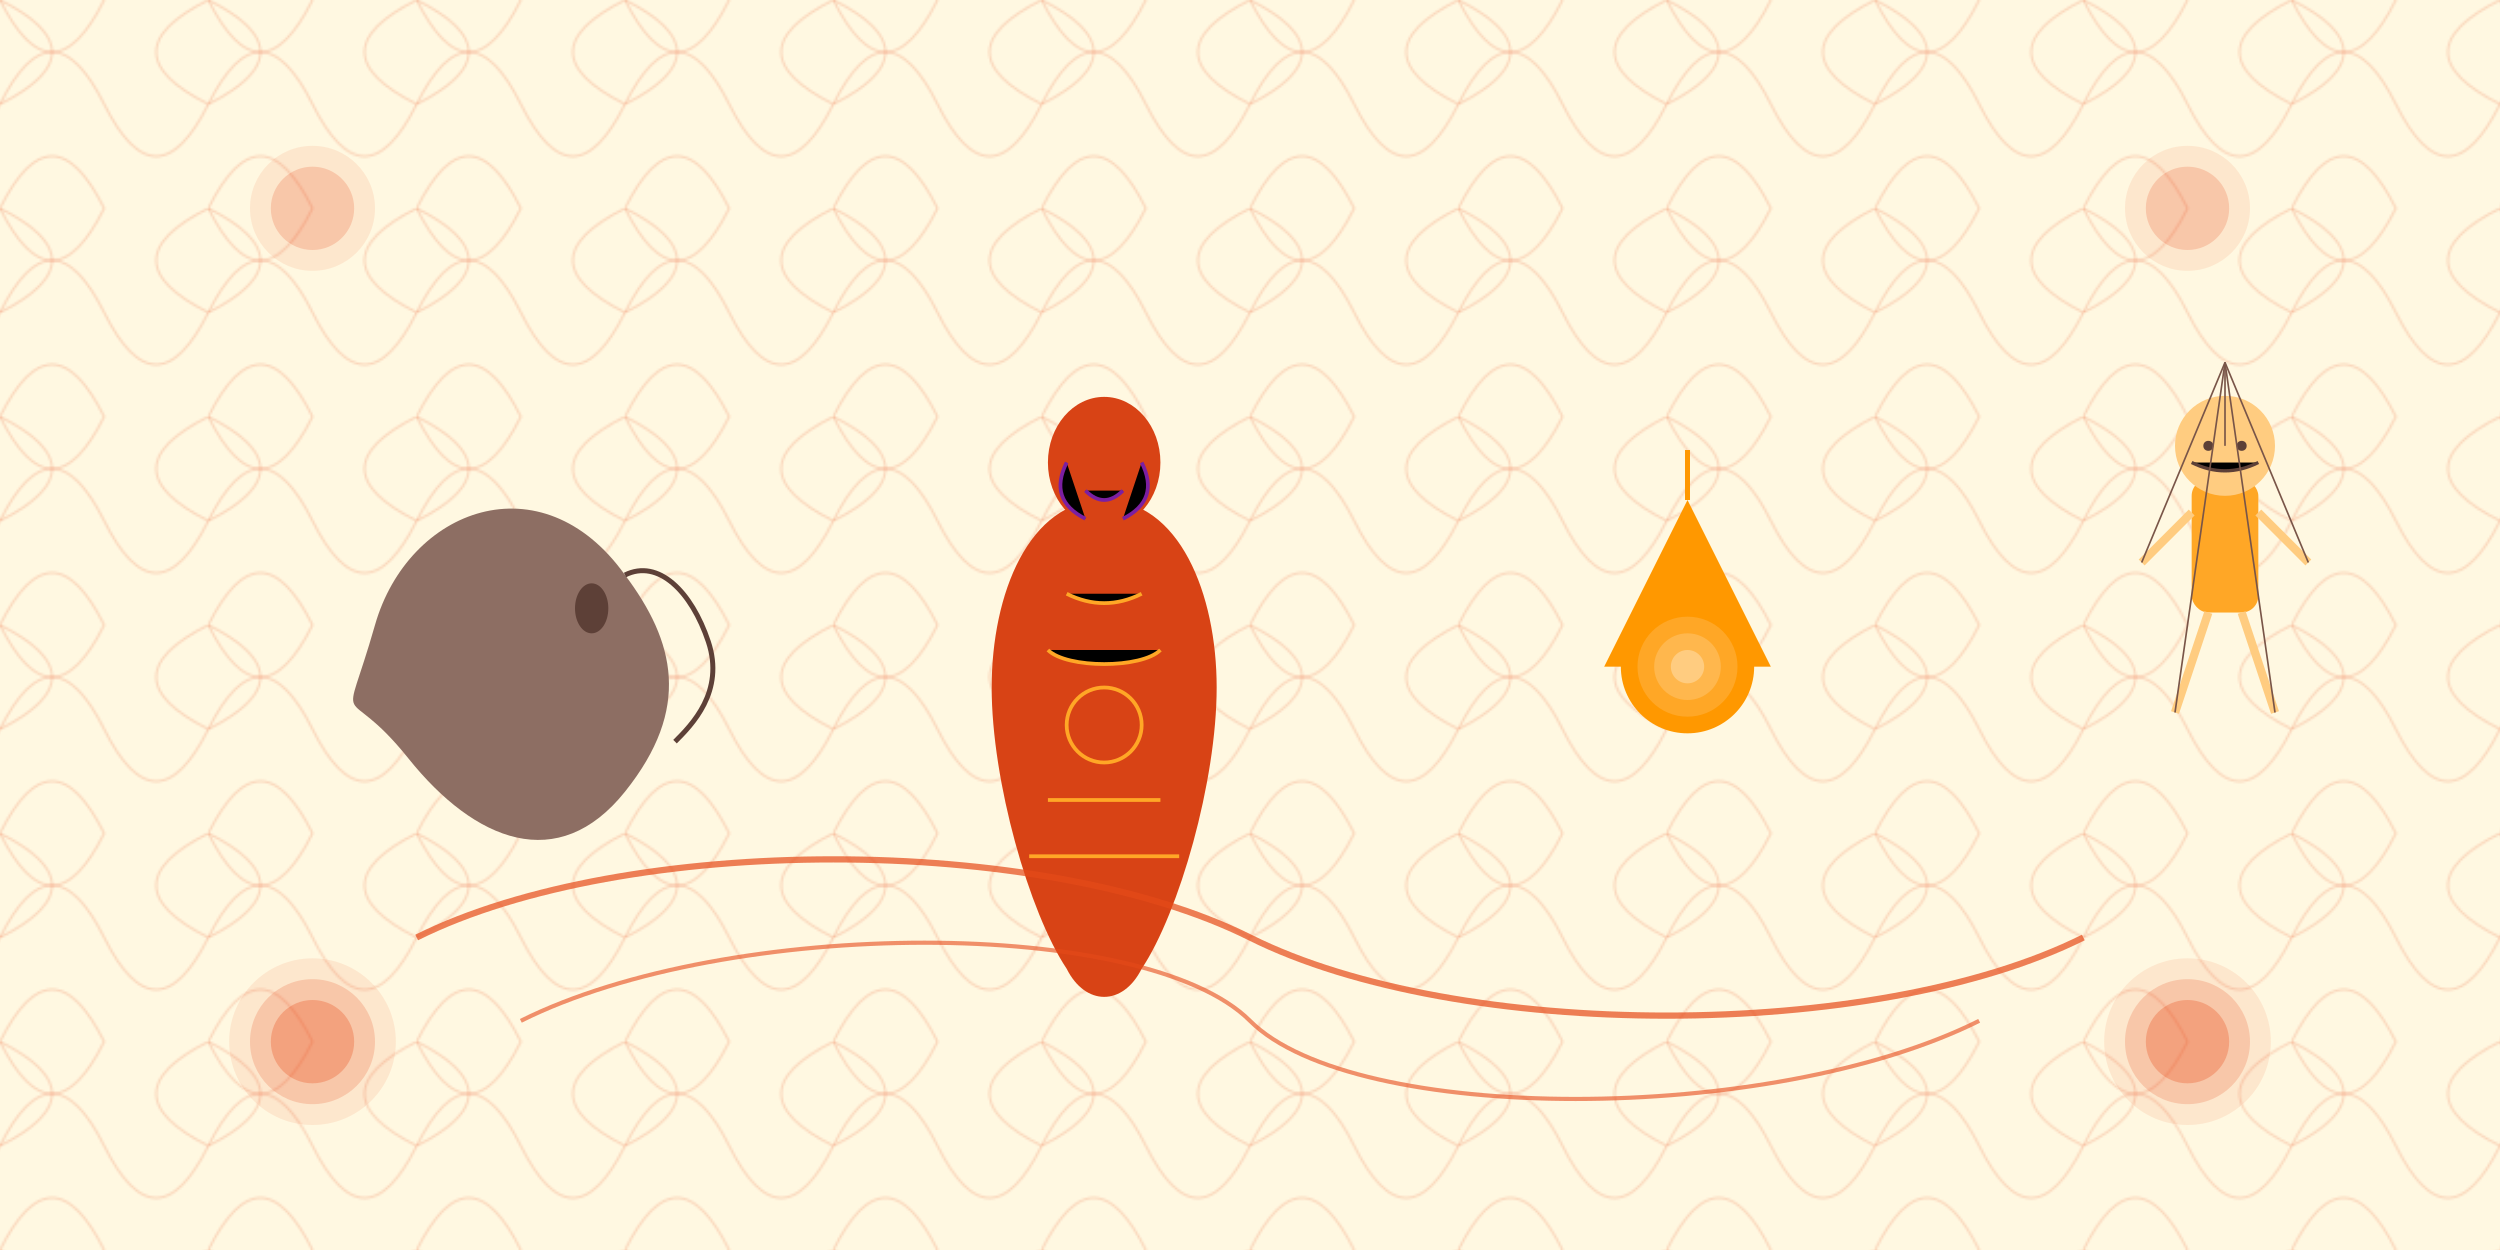 <?xml version="1.0" encoding="UTF-8"?>
<svg xmlns="http://www.w3.org/2000/svg" width="1200" height="600" viewBox="0 0 1200 600">
  <!-- Background -->
  <rect width="100%" height="100%" fill="#FFF8E1" />
  
  <!-- Decorative background patterns -->
  <pattern id="indian-pattern" x="0" y="0" width="100" height="100" patternUnits="userSpaceOnUse">
    <path d="M0 50 Q25 0, 50 50 T100 50" fill="none" stroke="#E64A19" stroke-width="1" opacity="0.2" />
    <path d="M0 0 Q50 25, 0 50 T0 100" fill="none" stroke="#E64A19" stroke-width="1" opacity="0.2" />
    <path d="M100 0 Q50 25, 100 50 T100 100" fill="none" stroke="#E64A19" stroke-width="1" opacity="0.2" />
    <path d="M0 0 Q25 50, 50 0 T100 0" fill="none" stroke="#E64A19" stroke-width="1" opacity="0.2" />
    <path d="M0 100 Q25 50, 50 100 T100 100" fill="none" stroke="#E64A19" stroke-width="1" opacity="0.2" />
  </pattern>
  
  <rect width="100%" height="100%" fill="url(#indian-pattern)" />
  
  <!-- Toy elements grouped artistically -->
  <g transform="translate(100, 100) scale(0.8)">
    <!-- Wooden elephant -->
    <path d="M100 250 C120 180, 200 150, 250 220 C280 260, 290 300, 250 350 C210 400, 160 380, 120 330 C80 280, 80 320, 100 250Z" fill="#8D6E63" />
    <path d="M250 220 C270 210, 290 230, 300 260 C310 290, 290 310, 280 320" fill="none" stroke="#5D4037" stroke-width="3" />
    <ellipse cx="230" cy="240" rx="10" ry="15" fill="#5D4037" />
  </g>
  
  <g transform="translate(350, 150) scale(0.9)">
    <!-- Clay doll -->
    <path d="M200 100 C240 100, 260 150, 260 200 C260 250, 240 320, 220 350 C210 370, 190 370, 180 350 C160 320, 140 250, 140 200 C140 150, 160 100, 200 100Z" fill="#D84315" />
    <ellipse cx="200" cy="80" rx="30" ry="35" fill="#D84315" />
    <path d="M180 80 Q170 100, 190 110" stroke="#7B1FA2" stroke-width="2" />
    <path d="M220 80 Q230 100, 210 110" stroke="#7B1FA2" stroke-width="2" />
    <path d="M190 95 Q200 105, 210 95" stroke="#7B1FA2" stroke-width="2" />
    
    <!-- Decorative patterns on doll -->
    <path d="M180 150 Q200 160, 220 150" stroke="#FFA726" stroke-width="2" />
    <path d="M170 180 C180 190, 220 190, 230 180" stroke="#FFA726" stroke-width="2" />
    <circle cx="200" cy="220" r="20" fill="none" stroke="#FFA726" stroke-width="2" />
    <path d="M170 260 L230 260" stroke="#FFA726" stroke-width="2" />
    <path d="M160 290 L240 290" stroke="#FFA726" stroke-width="2" />
  </g>
  
  <g transform="translate(650, 200) scale(0.8)">
    <!-- Wooden top -->
    <path d="M200 50 L150 150 L250 150 Z" fill="#FF9800" />
    <line x1="200" y1="20" x2="200" y2="50" stroke="#FF9800" stroke-width="3" />
    <circle cx="200" cy="150" r="40" fill="#FF9800" />
    <circle cx="200" cy="150" r="30" fill="#FFA726" />
    <circle cx="200" cy="150" r="20" fill="#FFB74D" />
    <circle cx="200" cy="150" r="10" fill="#FFCC80" />
  </g>
  
  <g transform="translate(900, 150) scale(0.8)">
    <!-- String puppet (kathputli) -->
    <rect x="190" y="100" width="40" height="80" rx="10" fill="#FFA726" />
    <circle cx="210" cy="80" r="30" fill="#FFCC80" />
    <line x1="190" y1="120" x2="160" y2="150" stroke="#FFCC80" stroke-width="5" />
    <line x1="230" y1="120" x2="260" y2="150" stroke="#FFCC80" stroke-width="5" />
    <line x1="200" y1="180" x2="180" y2="240" stroke="#FFCC80" stroke-width="5" />
    <line x1="220" y1="180" x2="240" y2="240" stroke="#FFCC80" stroke-width="5" />
    <path d="M190 90 Q210 100, 230 90" stroke="#5D4037" stroke-width="2" />
    <circle cx="200" cy="80" r="3" fill="#5D4037" />
    <circle cx="220" cy="80" r="3" fill="#5D4037" />
    
    <!-- Puppet strings -->
    <line x1="210" y1="30" x2="210" y2="80" stroke="#795548" stroke-width="1" />
    <line x1="210" y1="30" x2="160" y2="150" stroke="#795548" stroke-width="1" />
    <line x1="210" y1="30" x2="260" y2="150" stroke="#795548" stroke-width="1" />
    <line x1="210" y1="30" x2="180" y2="240" stroke="#795548" stroke-width="1" />
    <line x1="210" y1="30" x2="240" y2="240" stroke="#795548" stroke-width="1" />
  </g>
  
  <!-- Heritage text elements -->
  <g transform="translate(600, 450)">
    <path d="M-400 0 C-300 -50, -100 -50, 0 0 C100 50, 300 50, 400 0" fill="none" stroke="#E64A19" stroke-width="3" opacity="0.7" />
    <path d="M-350 40 C-250 -10, -50 -10, 0 40 C50 90, 250 90, 350 40" fill="none" stroke="#E64A19" stroke-width="2" opacity="0.6" />
  </g>
  
  <!-- Artistic motifs -->
  <circle cx="150" cy="500" r="40" fill="#E64A19" opacity="0.1" />
  <circle cx="150" cy="500" r="30" fill="#E64A19" opacity="0.2" />
  <circle cx="150" cy="500" r="20" fill="#E64A19" opacity="0.3" />
  
  <circle cx="1050" cy="500" r="40" fill="#E64A19" opacity="0.1" />
  <circle cx="1050" cy="500" r="30" fill="#E64A19" opacity="0.2" />
  <circle cx="1050" cy="500" r="20" fill="#E64A19" opacity="0.3" />
  
  <circle cx="150" cy="100" r="30" fill="#E64A19" opacity="0.1" />
  <circle cx="150" cy="100" r="20" fill="#E64A19" opacity="0.2" />
  
  <circle cx="1050" cy="100" r="30" fill="#E64A19" opacity="0.1" />
  <circle cx="1050" cy="100" r="20" fill="#E64A19" opacity="0.2" />
</svg>